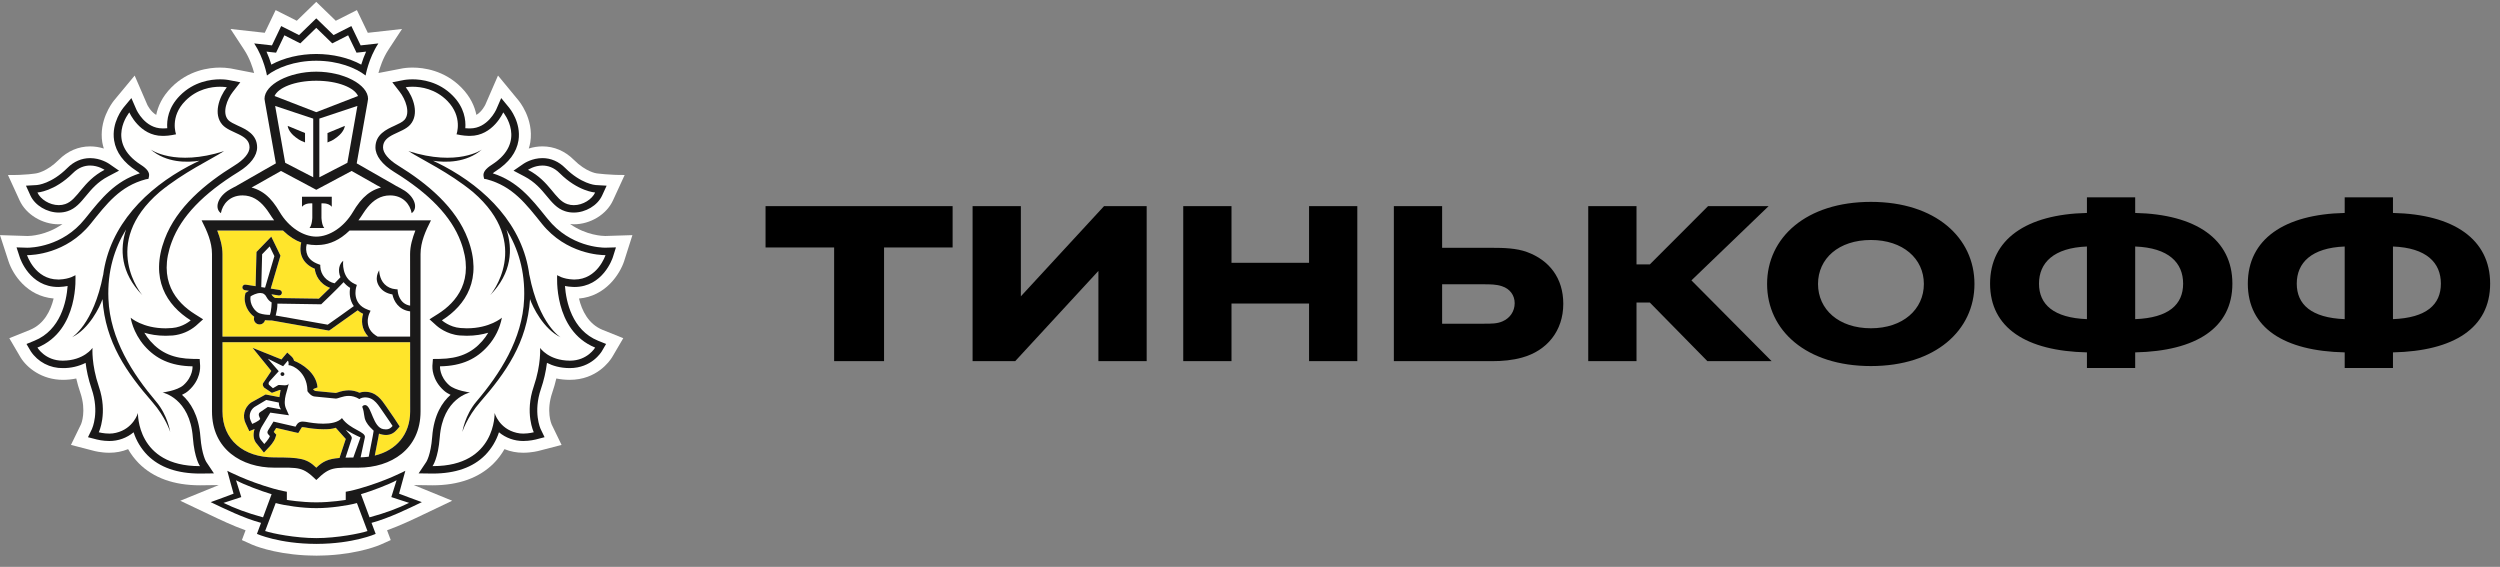 <svg width="172" height="39" viewBox="0 0 172 39" fill="none" xmlns="http://www.w3.org/2000/svg">
<rect x="0" y="0" width="172" height="39" fill="#808080" stroke="none"/>
<path fill-rule="evenodd" clip-rule="evenodd" d="M42.946 17.949L43.51 16.177L41.642 16.236C41.485 16.236 40.336 16.202 39.224 15.412C39.308 15.419 39.389 15.431 39.477 15.431C40.621 15.431 41.731 14.754 42.174 13.786L42.978 12.038C41.97 12.052 41.049 11.927 41.049 11.927C41.041 11.927 40.315 11.834 39.475 10.992C38.873 10.391 38.128 10.071 37.32 10.071C37.001 10.072 36.683 10.122 36.379 10.218C36.422 10.077 36.462 9.932 36.486 9.785C36.741 8.148 35.668 6.902 35.668 6.902L34.263 5.197L33.392 7.2C33.388 7.207 33.169 7.678 32.776 7.906C32.657 7.317 32.365 6.655 31.742 6.022C30.566 4.829 29.136 4.65 28.387 4.65C28.04 4.65 27.792 4.688 27.732 4.697L26.036 5.024C26.134 4.653 26.343 4.004 26.723 3.423L27.66 1.994L25.305 2.257L24.555 0.695L23.102 1.429L21.759 0.128L20.419 1.428L18.964 0.695L18.215 2.256L15.861 1.993L16.798 3.424C17.18 4.006 17.387 4.651 17.484 5.022L15.866 4.708L15.81 4.7C15.587 4.666 15.361 4.649 15.135 4.65C14.386 4.65 12.956 4.829 11.783 6.022C11.159 6.654 10.866 7.317 10.747 7.906C10.357 7.679 10.138 7.217 10.138 7.217L9.265 5.2L7.838 6.919C7.664 7.14 6.804 8.312 7.036 9.788C7.061 9.935 7.1 10.078 7.143 10.219C6.839 10.123 6.523 10.073 6.204 10.072C5.395 10.072 4.65 10.392 4.046 10.994C3.211 11.832 2.488 11.927 2.494 11.927C2.494 11.927 1.73 12.062 0.547 12.039L1.348 13.787C1.792 14.755 2.903 15.432 4.045 15.432C4.132 15.432 4.214 15.42 4.298 15.413C3.188 16.204 2.04 16.237 1.902 16.237L0 16.177L0.576 17.948C0.867 18.862 1.835 20.374 3.69 20.537C3.489 21.366 3.041 22.296 2.059 22.697L0.641 23.269L1.414 24.589C1.85 25.3 2.875 26.133 4.333 26.133C4.648 26.133 4.952 26.1 5.246 26.04C5.321 26.365 5.415 26.69 5.526 27.015C5.959 28.281 5.585 29.164 5.581 29.174L4.882 30.611L6.443 31.014C6.462 31.021 6.935 31.149 7.525 31.149C7.967 31.151 8.405 31.067 8.813 30.901C9.016 31.256 9.261 31.581 9.547 31.872C10.548 32.879 11.968 33.389 13.763 33.389H13.769L15.051 33.372L12.402 34.452L14.413 35.406C15.145 35.755 16.011 36.168 16.895 36.484L16.643 37.157L17.335 37.468C17.397 37.496 18.732 38.08 20.948 38.204C20.948 38.204 21.483 38.229 21.777 38.229C22.072 38.229 22.601 38.203 22.601 38.203C24.802 38.075 26.126 37.496 26.188 37.468L26.883 37.157L26.63 36.483C27.536 36.158 28.435 35.727 29.137 35.392L31.111 34.451L28.47 33.372L29.758 33.389C31.555 33.389 32.975 32.878 33.975 31.87C34.26 31.581 34.504 31.257 34.708 30.901C35.116 31.067 35.554 31.15 35.997 31.148C36.577 31.148 37.055 31.022 37.067 31.018L38.636 30.611L37.953 29.2C37.936 29.164 37.563 28.281 37.996 27.013C38.107 26.69 38.2 26.364 38.275 26.04C38.57 26.1 38.878 26.132 39.195 26.133C41.052 26.133 41.943 24.852 42.115 24.574L42.881 23.267L41.463 22.697C40.478 22.297 40.032 21.367 39.833 20.539C41.663 20.382 42.645 18.869 42.947 17.95L42.946 17.949Z" fill="#FFFFFE"/>
<path fill-rule="evenodd" clip-rule="evenodd" d="M21.758 5.556C20.258 5.557 19.132 6.039 18.887 6.607L21.758 7.716L24.63 6.607C24.387 6.039 23.261 5.557 21.758 5.556ZM21.789 34.959H21.732C20.822 34.965 19.569 34.782 18.966 34.608L18.24 36.535C18.719 36.702 20.34 37.022 21.761 37.022C23.18 37.022 24.803 36.702 25.28 36.535L24.555 34.609C23.95 34.782 22.698 34.965 21.789 34.959ZM27.282 33.043C26.741 33.343 25.535 33.794 24.833 34.002L25.422 35.593C26.36 35.35 27.272 35.017 28.144 34.598L26.921 34.2L27.282 33.043ZM16.238 33.043L16.6 34.2L15.376 34.598C16.114 34.962 17.014 35.302 18.096 35.592L18.686 34.001C17.985 33.792 16.777 33.343 16.238 33.043ZM21.758 3.715C22.89 3.715 23.999 3.98 24.853 4.445C24.931 4.19 25.04 3.878 25.187 3.552L24.864 3.59L24.526 3.624L24.384 3.322L23.951 2.429L23.165 2.83L22.858 2.983L22.613 2.747L21.758 1.918L20.905 2.747L20.661 2.983L20.355 2.83L19.565 2.429L19.138 3.322L18.993 3.625L18.654 3.59L18.333 3.552C18.463 3.843 18.575 4.141 18.668 4.445C19.524 3.98 20.632 3.715 21.759 3.715H21.758ZM39.03 14.043C39.178 14.092 39.327 14.115 39.475 14.115C40.116 14.115 40.734 13.708 40.946 13.244C40.946 13.244 39.772 13.175 38.511 11.918C38.11 11.513 37.684 11.391 37.32 11.391C36.753 11.391 36.327 11.683 36.327 11.683C37.852 12.479 38.163 13.756 39.03 14.043ZM4.045 14.114C4.194 14.114 4.342 14.092 4.485 14.042C5.356 13.755 5.669 12.479 7.191 11.684C7.191 11.684 6.765 11.391 6.202 11.391C5.835 11.391 5.411 11.512 5.008 11.919C3.747 13.175 2.574 13.245 2.574 13.245C2.785 13.708 3.405 14.115 4.045 14.115V14.114Z" fill="#FFFFFE"/>
<path fill-rule="evenodd" clip-rule="evenodd" d="M38.572 23.207C37.393 22.636 36.649 21.123 36.468 20.578C36.273 23.579 34.779 25.661 33.033 27.665C32.126 28.705 31.81 29.715 31.81 29.715C31.81 29.715 31.985 28.57 32.769 27.638C34.398 25.719 35.946 23.33 36.062 20.567C36.141 18.639 35.636 17.076 34.846 15.788C35.288 17.129 35.225 18.773 33.726 20.307C33.726 20.307 36.711 16.802 32.538 13.207C30.869 11.84 29.041 10.995 28.102 10.396C31.499 11.483 33.159 10.287 33.159 10.287C32.074 11.209 30.669 11.193 29.797 11.06C30.034 11.173 30.28 11.292 30.544 11.43C33.41 12.956 35.984 15.467 36.423 18.943V18.916C37.089 22.331 38.572 23.207 38.572 23.207ZM39.445 19.229C39.47 19.231 39.495 19.232 39.521 19.231C41.118 19.231 41.658 17.554 41.658 17.554H41.627C41.334 17.554 38.959 17.486 37.281 15.394C36.177 14.019 35.272 12.81 33.483 12.335L33.307 12.304L33.269 12.128C33.22 11.86 33.406 11.609 33.832 11.339C36.3 9.754 34.622 7.733 34.622 7.733C34.622 7.733 33.919 9.349 32.343 9.349L32.225 9.346C32.046 9.337 31.873 9.332 31.699 9.295L31.408 9.239C31.408 9.239 31.858 8.04 30.773 6.94C29.956 6.109 28.961 5.968 28.388 5.968C28.098 5.968 27.915 6.005 27.915 6.005C28.46 6.703 28.854 7.863 28.224 8.578C27.68 9.192 26.352 9.222 26.352 10.139C26.352 10.526 26.722 10.979 27.386 11.386C29.383 12.618 31.365 14.255 32.189 16.448C33.22 19.182 32.059 20.997 30.403 22.038C30.403 22.038 30.923 22.507 31.675 22.567C31.828 22.582 31.978 22.588 32.118 22.588C33.709 22.588 34.531 21.857 34.531 21.857C34.531 21.857 34.394 22.867 33.569 23.805C32.804 24.671 31.802 25.182 30.273 25.203C30.273 25.203 30.225 25.898 30.902 26.5C31.336 26.88 32.336 27.005 32.336 27.005C32.336 27.005 30.462 27.376 30.255 30.089C30.143 31.559 29.761 32.069 29.761 32.069H29.794C34.14 32.069 34.029 28.413 34.029 28.413C34.029 28.413 34.331 29.496 35.544 29.778C35.691 29.816 35.847 29.831 35.996 29.831C36.386 29.831 36.726 29.741 36.726 29.741C36.726 29.741 36.09 28.428 36.72 26.591C37.243 25.066 37.158 23.936 37.158 23.936C37.158 23.936 37.744 24.805 39.197 24.813H39.211C39.555 24.818 39.894 24.738 40.197 24.581C40.501 24.424 40.759 24.195 40.947 23.914C38.049 22.734 38.336 18.927 38.336 18.927C38.336 18.927 38.711 19.203 39.445 19.23V19.229ZM10.489 27.665C8.743 25.661 7.249 23.579 7.052 20.578C6.872 21.124 6.129 22.637 4.95 23.207C4.95 23.207 6.432 22.331 7.097 18.916V18.943C7.538 15.467 10.112 12.956 12.978 11.431C13.242 11.291 13.489 11.173 13.723 11.061C12.853 11.193 11.447 11.209 10.363 10.288C10.363 10.288 12.023 11.483 15.419 10.396C14.48 10.995 12.653 11.84 10.985 13.207C6.811 16.802 9.796 20.307 9.796 20.307C8.296 18.772 8.234 17.13 8.676 15.788C7.886 17.076 7.38 18.639 7.463 20.568C7.576 23.33 9.123 25.719 10.749 27.639C11.537 28.569 11.714 29.714 11.714 29.714C11.714 29.714 11.393 28.705 10.489 27.665ZM11.187 27.004C11.187 27.004 12.187 26.88 12.621 26.499C13.296 25.898 13.249 25.203 13.249 25.203C11.72 25.182 10.719 24.671 9.951 23.805C9.129 22.867 8.991 21.857 8.991 21.857C8.991 21.857 9.813 22.588 11.402 22.588C11.545 22.588 11.693 22.582 11.846 22.567C12.316 22.521 12.76 22.336 13.121 22.038C11.463 20.997 10.302 19.182 11.332 16.446C12.156 14.256 14.137 12.618 16.136 11.385C16.799 10.979 17.168 10.526 17.168 10.139C17.168 9.222 15.842 9.192 15.298 8.578C14.668 7.863 15.063 6.703 15.607 6.005C15.607 6.005 15.425 5.968 15.134 5.968C14.562 5.968 13.567 6.109 12.749 6.94C11.661 8.041 12.114 9.24 12.114 9.24L11.823 9.296C11.65 9.331 11.475 9.337 11.296 9.347L11.182 9.349C9.601 9.349 8.9 7.734 8.9 7.734C8.9 7.734 7.224 9.754 9.692 11.339C10.116 11.609 10.302 11.861 10.253 12.128L10.215 12.302L10.036 12.334C8.25 12.81 7.345 14.019 6.239 15.394C4.56 17.486 2.188 17.554 1.893 17.554H1.861C1.861 17.554 2.403 19.231 4.001 19.231C4.026 19.231 4.049 19.231 4.077 19.229C4.811 19.203 5.188 18.927 5.188 18.927C5.188 18.927 5.471 22.734 2.575 23.914C2.575 23.914 3.102 24.814 4.312 24.814H4.325C5.779 24.805 6.363 23.936 6.363 23.936C6.363 23.936 6.279 25.067 6.8 26.591C7.429 28.429 6.797 29.74 6.797 29.74C6.797 29.74 7.135 29.83 7.526 29.83C7.677 29.83 7.831 29.816 7.977 29.778C9.188 29.496 9.492 28.413 9.492 28.413C9.492 28.413 9.381 32.069 13.728 32.069H13.76C13.76 32.069 13.379 31.559 13.268 30.089C13.062 27.377 11.186 27.004 11.186 27.004H11.187ZM20.779 13.534H22.829V14.223C22.588 13.934 22.119 13.993 22.119 13.993V14.987C22.119 14.987 22.135 15.476 22.311 15.688H21.297C21.474 15.476 21.489 14.987 21.489 14.987V13.993C21.489 13.993 21.022 13.934 20.779 14.223V13.534ZM18.546 13.637C18.617 13.712 18.687 13.794 18.755 13.876C18.771 13.895 18.786 13.912 18.802 13.934C18.865 14.015 18.928 14.102 18.988 14.19L19.03 14.249C19.102 14.357 19.17 14.467 19.239 14.583C19.867 15.644 20.87 16.278 21.759 16.279C22.651 16.278 23.653 15.644 24.282 14.583C24.349 14.468 24.42 14.354 24.495 14.243C24.578 14.118 24.668 13.996 24.763 13.879C24.832 13.794 24.905 13.711 24.978 13.635C24.99 13.624 25.001 13.611 25.013 13.601C25.334 13.281 25.713 13.037 26.212 12.901L25.99 12.774H25.979L25.095 12.272L24.189 11.762L21.766 13.056L21.759 13.05L21.756 13.056L19.333 11.762L18.426 12.272L17.542 12.774H17.532L17.308 12.901C17.807 13.035 18.187 13.277 18.507 13.599C18.521 13.61 18.53 13.626 18.546 13.637Z" fill="#FFFFFE"/>
<path fill-rule="evenodd" clip-rule="evenodd" d="M20.989 9.152V9.802L20.862 9.744C20.856 9.74 20.669 9.699 20.344 9.446C19.807 9.038 19.797 8.662 19.797 8.662L20.988 9.152H20.989ZM21.55 12.197V8.161L18.93 7.289L19.622 11.2L21.551 12.197H21.55ZM22.535 9.152L23.726 8.662C23.726 8.662 23.716 9.038 23.177 9.446C22.853 9.698 22.666 9.74 22.661 9.744L22.535 9.801V9.152ZM23.901 11.201L24.589 7.29L21.97 8.161V12.197L23.901 11.2V11.201ZM17.845 21.554C18.1 21.644 18.409 21.663 18.569 21.663C18.574 21.644 18.583 21.62 18.591 21.591C18.604 21.546 18.618 21.499 18.628 21.45C18.673 21.226 18.688 20.974 18.692 20.81C18.546 20.725 18.427 20.602 18.348 20.454C18.25 20.253 18.112 20.159 17.909 20.159C17.646 20.159 17.363 20.316 17.24 20.388C17.144 20.946 17.564 21.452 17.845 21.553V21.554ZM23.641 19.413C23.155 19.931 22.202 20.836 22.156 20.881L22.099 20.937L19.087 20.891C19.085 21.135 19.052 21.377 18.991 21.614L18.967 21.706L22.547 22.338C22.92 22.083 23.944 21.349 24.343 21.061C24.053 20.646 24.026 20.154 24.091 19.809C23.919 19.703 23.767 19.569 23.641 19.413Z" fill="#FFFFFE"/>
<path fill-rule="evenodd" clip-rule="evenodd" d="M24.049 15.863C23.355 16.537 22.69 16.787 22.096 16.846C21.987 16.857 21.878 16.863 21.768 16.863H21.753C21.535 16.863 21.317 16.841 21.103 16.796C21.064 16.948 21.015 17.265 21.155 17.565C21.282 17.837 21.537 18.04 21.91 18.176L22.036 18.224L22.037 18.356C22.037 18.395 22.067 19.254 23.022 19.492C23.178 19.335 23.32 19.193 23.423 19.073C23.228 18.624 23.331 18.165 23.614 17.939C23.602 17.988 23.476 19.114 24.398 19.533L24.55 19.603L24.505 19.761C24.49 19.81 24.183 20.9 25.299 21.306L25.496 21.38L25.408 21.567C25.389 21.608 24.951 22.598 25.982 23.16H28.216V21.42C27.421 21.325 27.085 20.698 26.998 20.255C26.629 20.193 26.344 20.037 26.148 19.783C25.678 19.178 26.081 18.623 26.087 18.593C26.086 18.597 26.087 19.186 26.458 19.552C26.642 19.727 26.86 19.863 27.191 19.894L27.352 19.908L27.366 20.071C27.369 20.105 27.458 20.904 28.216 21.03L28.215 17.478C28.215 16.926 28.378 16.373 28.575 15.862H24.049V15.863ZM18.034 17.491L17.975 19.752L18.238 19.793L18.879 17.622L18.553 16.954L18.035 17.491H18.034ZM19.424 25.866C19.407 25.866 19.389 25.862 19.373 25.855C19.357 25.847 19.343 25.837 19.331 25.824C19.32 25.811 19.311 25.796 19.305 25.779C19.3 25.763 19.298 25.746 19.299 25.729C19.3 25.712 19.305 25.695 19.313 25.68C19.32 25.664 19.331 25.651 19.344 25.64C19.357 25.628 19.372 25.62 19.389 25.615C19.405 25.609 19.423 25.607 19.44 25.609C19.516 25.612 19.569 25.676 19.566 25.745C19.564 25.78 19.547 25.812 19.521 25.834C19.494 25.857 19.459 25.869 19.424 25.866ZM25.106 27.869C25.125 27.869 25.148 27.871 25.169 27.877C25.57 27.989 25.669 29.398 26.369 29.524C26.437 29.539 26.502 29.542 26.556 29.542C26.759 29.542 26.879 29.458 27.01 29.307C27.01 29.307 26.657 28.765 26.394 28.399C26.045 27.919 25.773 27.34 25.122 27.34C25.106 27.34 25.087 27.34 25.07 27.342C24.946 27.347 24.826 27.387 24.724 27.456C24.507 27.316 24.252 27.24 23.992 27.238C23.585 27.238 23.267 27.422 23.108 27.422H23.102L21.648 27.281C21.42 27.258 21.24 27.034 21.175 26.947L21.15 26.909C21.15 26.869 21.15 26.83 21.148 26.795C21.098 25.629 20.178 25.13 19.849 25.121C19.849 25.121 19.888 24.899 19.8 24.815L19.479 25.196L18.426 24.678L19.177 25.539L18.541 26.239C18.461 26.319 18.472 26.427 18.505 26.473L18.78 26.71L19.128 26.503C19.145 26.491 19.177 26.486 19.216 26.486C19.312 26.486 19.456 26.511 19.586 26.511C19.729 26.511 19.851 26.482 19.866 26.351C19.823 26.783 19.413 27.535 19.682 28.126L19.881 28.572L18.595 28.39L17.993 29.386C17.808 29.718 17.778 30.076 17.956 30.271L18.182 30.548C18.182 30.548 18.498 30.22 18.568 30.004L18.466 29.894C18.38 29.801 18.385 29.718 18.437 29.618L18.815 29.004L20.332 29.355L20.412 29.22C20.515 29.052 20.664 29.003 20.827 29.003C20.895 29.003 20.963 29.011 21.034 29.022C21.316 29.077 21.78 29.15 22.243 29.15C22.753 29.15 23.258 29.06 23.527 28.765C24.076 29.564 25.192 29.691 25.104 30.098L24.81 31.467C25.005 31.458 25.192 31.446 25.369 31.422L25.648 29.998C25.671 29.877 25.691 29.756 25.708 29.634C25.6 29.526 25.34 29.301 25.193 29.026C24.997 28.656 25.104 28.462 24.92 27.98C24.92 27.98 24.978 27.868 25.106 27.868V27.869Z" fill="#FFFFFE"/>
<path fill-rule="evenodd" clip-rule="evenodd" d="M17.351 29.163C17.351 29.163 17.854 28.961 17.9 28.816L17.831 28.652C17.785 28.544 17.79 28.428 17.883 28.365L18.426 27.997L19.334 28.168C19.334 28.168 19.169 27.966 19.185 27.697L18.319 27.518L17.502 28.005C17.359 28.109 17.256 28.256 17.209 28.424C17.162 28.591 17.173 28.77 17.242 28.93L17.351 29.164V29.163ZM23.771 31.485C23.932 31.478 24.113 31.476 24.309 31.476C24.309 31.476 24.776 30.137 24.802 30.094C24.455 29.936 24.117 29.76 23.788 29.569C23.926 29.773 24.263 30.005 24.197 30.184L23.771 31.485Z" fill="#FFFFFE"/>
<path fill-rule="evenodd" clip-rule="evenodd" d="M28.215 23.543H15.305V28.305C15.305 30.252 16.742 31.47 18.864 31.47C20.635 31.47 21.102 31.538 21.761 32.18C22.215 31.735 22.591 31.57 23.364 31.507L23.381 31.435L23.787 30.201C23.765 30.173 23.1 29.432 23.1 29.432C22.837 29.518 22.615 29.533 22.242 29.533C21.86 29.533 21.429 29.488 20.96 29.403C20.916 29.393 20.872 29.387 20.826 29.387C20.769 29.387 20.766 29.392 20.75 29.42L20.669 29.551L20.521 29.791L20.242 29.727L19.004 29.441L18.833 29.716L18.859 29.746L19.009 29.908L18.943 30.121C18.851 30.398 18.556 30.722 18.465 30.811L18.156 31.137L17.873 30.788L17.662 30.527C17.438 30.283 17.387 29.908 17.513 29.516C17.509 29.519 17.505 29.52 17.5 29.52L17.151 29.663L16.994 29.327L16.883 29.09C16.776 28.848 16.757 28.578 16.829 28.324C16.9 28.07 17.058 27.847 17.276 27.693L18.272 27.14L19.222 27.323C19.245 27.233 19.279 26.915 19.306 26.833C19.288 26.831 19.27 26.828 19.252 26.828L18.705 27.027L18.178 26.671C18.178 26.671 17.972 26.476 18.159 26.281L18.668 25.522L17.374 23.931L19.363 24.731L19.496 24.571L19.764 24.255L20.069 24.54C20.148 24.616 20.204 24.714 20.229 24.821C20.776 25.03 21.759 25.648 21.846 26.652L21.539 26.772V26.78C21.608 26.861 21.667 26.895 21.685 26.898L23.105 27.035C23.142 27.028 23.185 27.013 23.235 26.999C23.413 26.94 23.677 26.854 23.991 26.854C24.248 26.854 24.495 26.912 24.732 27.022C24.835 26.984 24.943 26.962 25.053 26.957L25.121 26.954C25.881 26.954 26.258 27.511 26.562 27.956C26.612 28.034 26.663 28.105 26.715 28.177C26.981 28.544 27.328 29.081 27.341 29.105L27.498 29.343L27.306 29.563C27.16 29.731 26.936 29.927 26.556 29.927C26.47 29.927 26.384 29.918 26.3 29.901C26.222 29.887 26.146 29.864 26.073 29.833C26.061 29.912 26.048 29.991 26.033 30.07L25.784 31.344C27.273 30.985 28.219 29.883 28.219 28.305L28.215 23.543ZM15.305 23.16H25.347C24.845 22.651 24.853 22.009 24.98 21.591C24.845 21.527 24.719 21.446 24.606 21.349C24.213 21.633 23.016 22.488 22.703 22.703L22.636 22.748L18.694 22.048H18.614C18.52 22.048 18.382 22.045 18.231 22.026C18.215 22.097 18.178 22.162 18.125 22.212C18.072 22.263 18.005 22.298 17.932 22.312C17.859 22.326 17.784 22.32 17.715 22.293C17.646 22.267 17.587 22.221 17.544 22.162C17.514 22.121 17.492 22.075 17.48 22.027C17.468 21.978 17.466 21.927 17.475 21.878L17.49 21.794C17.084 21.514 16.708 20.886 16.875 20.225L16.891 20.156L16.948 20.115C17.006 20.077 17.066 20.041 17.127 20.008L16.841 19.963C16.79 19.954 16.744 19.927 16.714 19.886C16.684 19.845 16.671 19.794 16.678 19.744C16.682 19.719 16.691 19.695 16.704 19.674C16.717 19.652 16.735 19.633 16.756 19.618C16.777 19.603 16.8 19.593 16.826 19.587C16.851 19.581 16.877 19.58 16.902 19.584L17.584 19.69L17.647 17.335L18.661 16.282L19.296 17.59L18.627 19.855L19.229 19.948C19.281 19.957 19.326 19.985 19.357 20.026C19.387 20.067 19.4 20.119 19.392 20.169C19.384 20.214 19.361 20.254 19.326 20.284C19.29 20.313 19.245 20.329 19.199 20.328L19.168 20.327L18.677 20.249C18.684 20.264 18.693 20.272 18.7 20.288C18.755 20.381 18.837 20.455 18.936 20.501L21.939 20.549C22.067 20.427 22.381 20.124 22.706 19.804C22.424 19.702 22.175 19.525 21.989 19.293C21.803 19.061 21.687 18.783 21.653 18.489C21.241 18.317 20.955 18.059 20.797 17.723C20.604 17.306 20.673 16.889 20.724 16.686C20.324 16.544 19.902 16.282 19.472 15.863H14.947C15.141 16.374 15.305 16.927 15.305 17.477V23.159V23.16Z" fill="#FFE52B"/>
<path fill-rule="evenodd" clip-rule="evenodd" d="M19.44 25.608C19.423 25.607 19.405 25.609 19.389 25.614C19.372 25.62 19.357 25.628 19.344 25.64C19.331 25.651 19.32 25.665 19.312 25.68C19.305 25.695 19.3 25.712 19.299 25.729C19.298 25.746 19.3 25.763 19.306 25.78C19.311 25.796 19.32 25.811 19.332 25.824C19.344 25.837 19.358 25.847 19.374 25.854C19.39 25.861 19.407 25.865 19.424 25.866C19.459 25.868 19.494 25.857 19.52 25.834C19.547 25.812 19.563 25.78 19.566 25.746C19.568 25.712 19.556 25.677 19.532 25.652C19.509 25.626 19.476 25.61 19.44 25.608ZM25.424 35.593L24.834 34.001C25.536 33.792 26.742 33.342 27.284 33.042L26.923 34.2L28.145 34.598C27.405 34.961 26.51 35.3 25.424 35.592V35.593ZM21.762 37.022C20.341 37.022 18.72 36.701 18.242 36.534L18.968 34.609C19.57 34.781 20.822 34.964 21.733 34.959H21.79C22.699 34.964 23.951 34.78 24.556 34.609L25.281 36.534C24.802 36.702 23.181 37.022 21.762 37.022ZM15.378 34.598L16.601 34.2L16.239 33.042C16.778 33.342 17.987 33.793 18.687 34.001L18.097 35.593C17.015 35.301 16.116 34.961 15.378 34.598ZM28.2 34.245L27.455 33.965L27.662 33.211L27.887 32.39C27.887 32.39 26.57 33.092 24.712 33.617C24.185 33.765 23.787 33.833 23.787 33.833V34.393C23.787 34.393 22.793 34.561 21.79 34.561H21.733C20.727 34.561 19.736 34.393 19.736 34.393V33.832C19.736 33.832 19.336 33.765 18.809 33.617C16.953 33.09 15.637 32.39 15.637 32.39L15.859 33.211L16.07 33.965L15.323 34.245L14.495 34.547C15.443 34.997 16.758 35.65 17.96 35.973L17.677 36.732C17.677 36.732 19.202 37.414 21.743 37.42V37.422H21.777V37.42C24.322 37.414 25.847 36.732 25.847 36.732L25.561 35.973C26.764 35.65 28.081 34.998 29.024 34.547L28.2 34.245ZM18.656 3.588L18.994 3.624L19.139 3.322L19.565 2.429L20.355 2.83L20.662 2.983L21.759 1.916L22.614 2.746L22.859 2.983L23.166 2.83L23.952 2.429L24.384 3.322L24.528 3.624L24.865 3.588L25.188 3.551C25.058 3.842 24.945 4.141 24.853 4.446C24 3.978 22.892 3.714 21.76 3.714C20.633 3.714 19.525 3.978 18.669 4.446C18.576 4.141 18.465 3.842 18.334 3.551L18.655 3.588H18.656ZM21.759 4.179C23.274 4.179 24.484 4.672 25.154 5.195C25.154 5.195 25.353 4.022 26.031 2.988L24.812 3.122L24.174 1.794L22.949 2.414L21.759 1.262L20.574 2.414L19.346 1.794L18.71 3.123L17.49 2.987C18.169 4.022 18.367 5.194 18.367 5.194C19.041 4.671 20.248 4.179 21.759 4.179ZM40.947 23.914C40.947 23.914 40.42 24.814 39.211 24.814H39.196C37.745 24.805 37.158 23.936 37.158 23.936C37.158 23.936 37.243 25.066 36.721 26.591C36.091 28.429 36.725 29.74 36.725 29.74C36.725 29.74 36.386 29.831 35.996 29.831C35.847 29.831 35.691 29.816 35.544 29.778C34.331 29.497 34.029 28.414 34.029 28.414C34.029 28.414 34.141 32.068 29.794 32.068H29.759C29.759 32.068 30.143 31.559 30.256 30.088C30.462 27.377 32.335 27.003 32.335 27.003C32.335 27.003 31.336 26.88 30.902 26.5C30.225 25.898 30.272 25.203 30.272 25.203C31.802 25.181 32.805 24.671 33.569 23.805C34.061 23.251 34.393 22.578 34.531 21.856C34.531 21.856 33.708 22.588 32.118 22.588C31.978 22.588 31.829 22.581 31.676 22.567C30.922 22.508 30.403 22.038 30.403 22.038C32.058 20.997 33.219 19.18 32.19 16.446C31.366 14.255 29.383 12.618 27.387 11.386C26.723 10.979 26.352 10.526 26.352 10.137C26.352 9.222 27.68 9.193 28.225 8.577C28.855 7.862 28.46 6.703 27.915 6.004C27.915 6.004 28.098 5.967 28.387 5.967C28.962 5.967 29.956 6.109 30.774 6.94C31.858 8.041 31.408 9.24 31.408 9.24L31.699 9.296C31.873 9.33 32.046 9.338 32.225 9.347L32.342 9.348C33.919 9.348 34.623 7.732 34.623 7.732C34.623 7.732 36.299 9.754 33.832 11.338C33.407 11.608 33.219 11.861 33.269 12.127L33.308 12.303L33.483 12.334C35.271 12.81 36.177 14.02 37.282 15.394C38.961 17.486 41.335 17.553 41.627 17.553H41.659C41.659 17.553 41.118 19.231 39.52 19.231C39.494 19.231 39.471 19.231 39.445 19.229C38.712 19.203 38.334 18.927 38.334 18.927C38.334 18.927 38.049 22.734 40.947 23.914ZM39.52 19.744C41.478 19.744 42.133 17.791 42.161 17.708L42.378 17.019L41.646 17.041H41.643C41.383 17.041 39.224 16.985 37.693 15.077L37.547 14.9C36.547 13.652 35.598 12.466 33.901 11.925C33.968 11.867 34.041 11.814 34.117 11.767C35.017 11.186 35.541 10.481 35.672 9.662C35.865 8.431 35.063 7.449 35.029 7.409L34.483 6.747L34.142 7.532C34.119 7.58 33.547 8.835 32.342 8.835H32.253C32.173 8.832 32.093 8.828 32.014 8.822C32.056 8.261 31.952 7.396 31.15 6.583C30.187 5.604 29.006 5.458 28.387 5.458C28.058 5.458 27.838 5.498 27.814 5.5L26.991 5.66L27.498 6.316C27.896 6.822 28.258 7.756 27.83 8.243C27.692 8.4 27.411 8.525 27.142 8.651C26.588 8.901 25.83 9.251 25.83 10.137C25.83 10.711 26.284 11.313 27.108 11.823C29.545 13.325 31.05 14.894 31.699 16.625C32.704 19.288 31.393 20.808 30.119 21.608L29.549 21.967L30.049 22.418C30.116 22.476 30.727 23.004 31.63 23.08C31.802 23.091 31.966 23.1 32.119 23.1C32.697 23.1 33.191 23.011 33.592 22.892C33.472 23.096 33.332 23.289 33.175 23.468C32.448 24.295 31.552 24.671 30.264 24.692L29.785 24.698L29.749 25.169C29.744 25.264 29.709 26.137 30.55 26.879C30.68 26.993 30.835 27.088 30.999 27.165C30.427 27.669 29.847 28.547 29.735 30.051C29.64 31.306 29.334 31.771 29.331 31.777L28.802 32.568L29.758 32.581C31.337 32.581 32.546 32.155 33.383 31.308C33.817 30.863 34.14 30.326 34.329 29.74C34.794 30.128 35.385 30.341 35.996 30.34C36.443 30.34 36.816 30.247 36.857 30.238L37.467 30.079L37.198 29.521C37.178 29.477 36.669 28.356 37.217 26.757C37.417 26.174 37.555 25.574 37.631 24.964C38.016 25.161 38.53 25.323 39.195 25.325C40.707 25.325 41.372 24.219 41.402 24.173L41.699 23.664L41.147 23.442C39.347 22.709 38.949 20.741 38.869 19.677C39.033 19.707 39.218 19.735 39.428 19.741L39.52 19.744Z" fill="#1A1919"/>
<path fill-rule="evenodd" clip-rule="evenodd" d="M37.32 11.39C37.684 11.39 38.11 11.513 38.511 11.919C39.773 13.175 40.946 13.245 40.946 13.245C40.733 13.708 40.115 14.115 39.475 14.115C39.327 14.115 39.177 14.092 39.032 14.042C38.163 13.755 37.852 12.479 36.328 11.684C36.328 11.684 36.752 11.39 37.32 11.39ZM36.08 12.137C36.809 12.518 37.235 13.03 37.609 13.483C37.975 13.925 38.322 14.351 38.868 14.528C39.06 14.593 39.265 14.624 39.475 14.624C40.291 14.624 41.112 14.134 41.424 13.455L41.736 12.775L40.979 12.731C40.944 12.731 39.97 12.642 38.886 11.557C38.44 11.111 37.901 10.878 37.32 10.878C36.61 10.878 36.083 11.226 36.026 11.262L35.33 11.742L36.08 12.137ZM36.422 18.918V18.943C35.983 15.467 33.409 12.957 30.543 11.431C30.279 11.292 30.033 11.173 29.796 11.061C30.668 11.193 32.072 11.209 33.158 10.288C33.158 10.288 31.498 11.483 28.1 10.396C29.039 10.995 30.868 11.84 32.537 13.207C36.709 16.802 33.725 20.307 33.725 20.307C35.225 18.773 35.286 17.13 34.844 15.788C35.635 17.076 36.138 18.64 36.06 20.568C35.946 23.33 34.397 25.72 32.767 27.639C31.984 28.569 31.81 29.715 31.81 29.715C31.81 29.715 32.126 28.705 33.032 27.666C34.778 25.66 36.272 23.579 36.467 20.578C36.648 21.124 37.392 22.637 38.572 23.207C38.572 23.207 37.089 22.331 36.422 18.918ZM13.728 32.069C9.381 32.069 9.492 28.415 9.492 28.415C9.492 28.415 9.187 29.497 7.977 29.778C7.829 29.815 7.677 29.832 7.525 29.831C7.135 29.831 6.796 29.741 6.796 29.741C6.796 29.741 7.43 28.428 6.799 26.591C6.279 25.067 6.364 23.937 6.364 23.937C6.364 23.937 5.778 24.805 4.325 24.814H4.311C3.103 24.814 2.575 23.914 2.575 23.914C5.472 22.734 5.188 18.928 5.188 18.928C5.188 18.928 4.81 19.203 4.077 19.23H4C2.402 19.23 1.86 17.554 1.86 17.554H1.893C2.189 17.554 4.56 17.486 6.238 15.394C7.343 14.019 8.249 12.81 10.034 12.335L10.214 12.304L10.252 12.128C10.302 11.861 10.115 11.609 9.691 11.339C7.223 9.754 8.899 7.734 8.899 7.734C8.899 7.734 9.599 9.349 11.181 9.349L11.295 9.348C11.474 9.339 11.649 9.331 11.822 9.295L12.113 9.24C12.113 9.24 11.662 8.041 12.749 6.941C13.567 6.109 14.559 5.968 15.133 5.968C15.425 5.968 15.605 6.005 15.605 6.005C15.062 6.703 14.668 7.863 15.296 8.578C15.841 9.193 17.168 9.222 17.168 10.138C17.168 10.527 16.798 10.979 16.135 11.386C14.137 12.619 12.155 14.255 11.331 16.448C10.302 19.182 11.463 20.997 13.12 22.04C13.12 22.04 12.599 22.508 11.846 22.567C11.698 22.581 11.55 22.588 11.402 22.589C9.812 22.589 8.99 21.858 8.99 21.858C8.99 21.858 9.128 22.868 9.95 23.807C10.717 24.672 11.719 25.182 13.247 25.203C13.247 25.203 13.297 25.898 12.62 26.501C12.186 26.882 11.186 27.005 11.186 27.005C11.186 27.005 13.061 27.377 13.267 30.089C13.379 31.559 13.759 32.069 13.759 32.069H13.728ZM14.19 31.777C14.188 31.772 13.885 31.307 13.788 30.052C13.673 28.548 13.094 27.669 12.52 27.165C12.686 27.089 12.841 26.994 12.969 26.879C13.811 26.137 13.775 25.266 13.769 25.169L13.738 24.699L13.255 24.692C11.971 24.672 11.074 24.295 10.347 23.468C10.19 23.289 10.051 23.096 9.93 22.892C10.331 23.012 10.821 23.101 11.402 23.101C11.556 23.101 11.719 23.092 11.889 23.081C12.474 23.023 13.026 22.793 13.473 22.419L13.973 21.968L13.403 21.609C12.125 20.808 10.819 19.29 11.823 16.626C12.472 14.895 13.973 13.327 16.415 11.823C17.239 11.313 17.69 10.711 17.69 10.138C17.69 9.251 16.934 8.902 16.38 8.652C16.11 8.525 15.828 8.4 15.692 8.244C15.263 7.756 15.623 6.823 16.023 6.316L16.534 5.661L15.706 5.501C15.683 5.497 15.465 5.458 15.133 5.458C14.516 5.458 13.335 5.605 12.374 6.583C11.571 7.397 11.466 8.263 11.507 8.822C11.428 8.828 11.348 8.833 11.269 8.835H11.181C9.972 8.835 9.401 7.58 9.38 7.532L9.039 6.748L8.49 7.409C8.459 7.449 7.654 8.431 7.851 9.663C7.98 10.481 8.505 11.187 9.405 11.767C9.503 11.829 9.571 11.881 9.62 11.925C7.921 12.466 6.974 13.653 5.973 14.9L5.829 15.077C4.299 16.986 2.134 17.043 1.875 17.043L1.138 17.02L1.362 17.708C1.389 17.791 2.041 19.744 4 19.744L4.094 19.741C4.301 19.736 4.488 19.707 4.653 19.676C4.573 20.741 4.172 22.71 2.372 23.441L1.822 23.666L2.12 24.173C2.359 24.532 2.687 24.827 3.073 25.028C3.46 25.23 3.892 25.332 4.33 25.325C4.872 25.33 5.407 25.207 5.89 24.966C5.948 25.448 6.069 26.066 6.305 26.757C6.852 28.355 6.343 29.477 6.324 29.522L6.053 30.08L6.664 30.238C6.705 30.249 7.08 30.341 7.525 30.341C8.136 30.342 8.727 30.129 9.192 29.74C9.38 30.326 9.704 30.863 10.136 31.308C10.977 32.154 12.185 32.581 13.763 32.581L14.719 32.569L14.19 31.777Z" fill="#1A1919"/>
<path fill-rule="evenodd" clip-rule="evenodd" d="M5.007 11.919C5.41 11.512 5.835 11.389 6.201 11.389C6.765 11.389 7.192 11.684 7.192 11.684C5.669 12.479 5.355 13.754 4.485 14.042C4.343 14.09 4.194 14.114 4.044 14.113C3.404 14.113 2.785 13.707 2.574 13.245C2.574 13.245 3.746 13.174 5.007 11.919ZM4.044 14.624C4.254 14.624 4.459 14.593 4.653 14.528C5.198 14.351 5.546 13.926 5.913 13.482C6.287 13.03 6.708 12.518 7.439 12.137L8.19 11.742L7.492 11.26C7.434 11.225 6.911 10.879 6.201 10.879C5.62 10.879 5.079 11.111 4.634 11.557C3.549 12.643 2.577 12.73 2.542 12.731L1.786 12.775L2.095 13.455C2.409 14.133 3.229 14.624 4.044 14.624ZM7.46 20.568C7.379 18.639 7.883 17.076 8.673 15.787C8.234 17.13 8.293 18.772 9.795 20.308C9.795 20.308 6.809 16.8 10.983 13.207C12.652 11.839 14.479 10.994 15.417 10.396C12.021 11.483 10.362 10.286 10.362 10.286C11.447 11.208 12.851 11.194 13.723 11.059C13.487 11.172 13.24 11.29 12.976 11.43C10.11 12.955 7.537 15.467 7.095 18.943V18.917C6.43 22.33 4.949 23.207 4.949 23.207C6.128 22.635 6.87 21.122 7.051 20.578C7.248 23.579 8.741 25.661 10.486 27.665C11.393 28.704 11.711 29.714 11.711 29.714C11.711 29.714 11.535 28.57 10.748 27.639C9.122 25.719 7.574 23.33 7.46 20.568ZM20.777 13.534V14.224C21.02 13.934 21.487 13.993 21.487 13.993V14.987C21.487 14.987 21.472 15.476 21.295 15.687H22.309C22.133 15.476 22.116 14.987 22.116 14.987V13.993C22.116 13.993 22.585 13.934 22.826 14.224V13.534H20.776H20.777ZM20.342 9.446C20.666 9.698 20.854 9.74 20.86 9.744L20.986 9.801V9.152L19.795 8.661C19.795 8.661 19.805 9.038 20.342 9.446ZM23.175 9.446C23.713 9.038 23.724 8.661 23.724 8.661L22.532 9.152V9.802L22.659 9.744C22.664 9.74 22.851 9.698 23.175 9.446Z" fill="#1A1919"/>
<path fill-rule="evenodd" clip-rule="evenodd" d="M21.76 7.717L18.889 6.605C19.133 6.038 20.259 5.556 21.76 5.555C23.262 5.556 24.388 6.038 24.632 6.605L21.76 7.717ZM23.9 11.201L21.971 12.198V8.159L24.589 7.288L23.9 11.198V11.201ZM25.095 12.272L25.977 12.774H25.99L26.212 12.901C25.714 13.035 25.332 13.28 25.013 13.601L24.979 13.635C24.903 13.713 24.831 13.795 24.762 13.879L24.722 13.931C24.653 14.017 24.588 14.105 24.527 14.197L24.494 14.243C24.42 14.354 24.349 14.467 24.282 14.583C23.653 15.644 22.651 16.278 21.76 16.28C20.869 16.278 19.866 15.644 19.239 14.583C19.172 14.47 19.102 14.358 19.029 14.249L18.988 14.189C18.928 14.103 18.866 14.018 18.802 13.934C18.786 13.911 18.771 13.895 18.755 13.876C18.688 13.794 18.618 13.714 18.546 13.637C18.531 13.626 18.521 13.611 18.507 13.599C18.18 13.264 17.765 13.022 17.308 12.901L17.533 12.774H17.542L18.427 12.272L19.332 11.762L21.755 13.055L21.76 13.051L21.767 13.055L24.189 11.762L25.095 12.272ZM28.576 15.863C28.378 16.373 28.214 16.927 28.214 17.477L28.217 21.029C27.46 20.906 27.369 20.106 27.367 20.072L27.353 19.909L27.19 19.894C26.912 19.87 26.652 19.749 26.459 19.553C26.087 19.188 26.087 18.599 26.087 18.593C26.082 18.624 25.679 19.176 26.146 19.781C26.343 20.037 26.63 20.195 26.998 20.256C27.085 20.699 27.422 21.325 28.217 21.422V23.159H25.983C24.952 22.597 25.389 21.609 25.409 21.566L25.496 21.378L25.299 21.305C24.183 20.9 24.491 19.808 24.506 19.761L24.551 19.602L24.398 19.532C23.477 19.113 23.602 17.986 23.615 17.939C23.331 18.164 23.229 18.622 23.424 19.074C23.318 19.193 23.176 19.335 23.022 19.492C22.753 19.435 22.511 19.292 22.333 19.087C22.155 18.881 22.051 18.624 22.037 18.355L22.036 18.222L21.91 18.175C21.538 18.041 21.282 17.837 21.155 17.565C21.052 17.321 21.033 17.05 21.103 16.795C21.317 16.838 21.535 16.861 21.753 16.862H21.768C21.879 16.862 21.988 16.855 22.095 16.845C22.691 16.787 23.355 16.537 24.049 15.863H28.576ZM25.785 31.343L26.034 30.069L26.074 29.834C26.228 29.893 26.392 29.925 26.558 29.927C26.938 29.927 27.16 29.73 27.308 29.563L27.498 29.344L27.342 29.105C27.328 29.081 26.981 28.544 26.715 28.177C26.663 28.104 26.612 28.03 26.563 27.955C26.26 27.511 25.881 26.954 25.12 26.954L25.053 26.956C24.944 26.962 24.835 26.984 24.732 27.02C24.501 26.912 24.248 26.855 23.992 26.854C23.734 26.86 23.479 26.909 23.237 26.998C23.187 27.012 23.141 27.028 23.105 27.035L21.686 26.898C21.628 26.87 21.578 26.83 21.539 26.779V26.771L21.846 26.652C21.76 25.648 20.776 25.03 20.229 24.82C20.205 24.713 20.149 24.615 20.069 24.538L19.764 24.255L19.496 24.57L19.365 24.731L17.375 23.93L18.668 25.522L18.159 26.281C17.971 26.474 18.178 26.671 18.178 26.671L18.705 27.027L19.252 26.826C19.271 26.826 19.287 26.831 19.306 26.833C19.28 26.915 19.245 27.234 19.223 27.323L18.273 27.14L17.277 27.693C16.763 28.062 16.693 28.672 16.884 29.09L16.994 29.328L17.151 29.663L17.5 29.521C17.506 29.519 17.511 29.518 17.514 29.515C17.388 29.908 17.44 30.281 17.663 30.527L17.875 30.788L18.157 31.137L18.466 30.811C18.557 30.722 18.853 30.398 18.943 30.12L19.01 29.908L18.86 29.746L18.834 29.715L19.004 29.441L20.243 29.728L20.522 29.79L20.671 29.549L20.751 29.419C20.766 29.391 20.77 29.387 20.827 29.387C20.871 29.387 20.915 29.391 20.962 29.403C21.384 29.484 21.814 29.527 22.244 29.532C22.614 29.532 22.837 29.518 23.101 29.432C23.101 29.432 23.766 30.171 23.789 30.201L23.381 31.433L23.363 31.507C22.592 31.569 22.217 31.735 21.762 32.179C21.103 31.538 20.637 31.47 18.865 31.47C16.744 31.47 15.306 30.252 15.306 28.303V23.543H28.217L28.219 28.303C28.219 29.882 27.273 30.984 25.785 31.343ZM17.833 28.652L17.9 28.817C17.854 28.96 17.351 29.164 17.351 29.164L17.243 28.93C17.174 28.769 17.162 28.591 17.209 28.423C17.257 28.255 17.36 28.108 17.503 28.004L18.319 27.517L19.186 27.696C19.18 27.865 19.232 28.031 19.334 28.168L18.427 27.997L17.883 28.365C17.791 28.428 17.785 28.544 17.833 28.652ZM25.647 29.997L25.369 31.421C25.19 31.445 25.003 31.459 24.81 31.466L25.103 30.099C25.19 29.691 24.078 29.564 23.527 28.765C23.258 29.061 22.753 29.149 22.244 29.149C21.779 29.149 21.317 29.076 21.034 29.022C20.966 29.01 20.897 29.004 20.828 29.003C20.664 29.003 20.516 29.052 20.413 29.221L20.333 29.355L18.815 29.005L18.437 29.618C18.384 29.718 18.38 29.8 18.466 29.893L18.569 30.003C18.498 30.22 18.182 30.548 18.182 30.548L17.956 30.271C17.778 30.076 17.807 29.718 17.993 29.386L18.595 28.389L19.881 28.571L19.682 28.124C19.413 27.534 19.823 26.783 19.866 26.35C19.851 26.481 19.729 26.51 19.587 26.51C19.456 26.51 19.312 26.487 19.216 26.487C19.178 26.487 19.145 26.49 19.128 26.503L18.779 26.71L18.505 26.472C18.471 26.427 18.461 26.319 18.541 26.238L19.178 25.539L18.427 24.678L19.478 25.197L19.8 24.815C19.888 24.9 19.849 25.121 19.849 25.121C20.178 25.13 21.099 25.628 21.147 26.794C21.151 26.83 21.151 26.869 21.151 26.908L21.175 26.946C21.24 27.035 21.42 27.26 21.648 27.28L23.102 27.422H23.108C23.268 27.422 23.585 27.238 23.992 27.238C24.215 27.238 24.461 27.294 24.724 27.456C24.724 27.456 24.857 27.353 25.071 27.342C25.087 27.34 25.106 27.34 25.12 27.34C25.773 27.34 26.045 27.918 26.395 28.399C26.658 28.764 27.01 29.306 27.01 29.306C26.88 29.457 26.759 29.542 26.556 29.542C26.493 29.542 26.43 29.536 26.369 29.524C25.67 29.397 25.568 27.988 25.17 27.876C25.149 27.871 25.127 27.868 25.106 27.869C24.977 27.869 24.921 27.981 24.921 27.981C25.105 28.461 24.997 28.655 25.194 29.026C25.34 29.301 25.6 29.526 25.708 29.634C25.708 29.634 25.679 29.842 25.647 29.998V29.997ZM24.309 31.476C24.114 31.476 23.933 31.478 23.771 31.485L24.197 30.184C24.263 30.003 23.926 29.771 23.788 29.567C23.997 29.697 24.541 29.982 24.803 30.094C24.634 30.553 24.468 31.013 24.309 31.476ZM17.975 19.752L18.035 17.491L18.553 16.954L18.878 17.622L18.237 19.792L17.973 19.753L17.975 19.752ZM18.347 20.454C18.425 20.601 18.544 20.724 18.69 20.809C18.686 21.024 18.665 21.238 18.627 21.45C18.616 21.499 18.604 21.545 18.589 21.591C18.583 21.62 18.573 21.644 18.568 21.663C18.409 21.663 18.098 21.644 17.845 21.553C17.564 21.452 17.143 20.945 17.241 20.387C17.362 20.315 17.644 20.159 17.908 20.159C18.111 20.159 18.249 20.253 18.347 20.454ZM24.342 21.061C23.945 21.349 22.919 22.083 22.547 22.338L18.965 21.706L18.99 21.613C19.036 21.431 19.085 21.182 19.087 20.889L22.098 20.936L22.155 20.881C22.201 20.836 23.155 19.931 23.64 19.413C23.756 19.555 23.9 19.689 24.09 19.808C24.026 20.155 24.052 20.646 24.342 21.061ZM19.472 15.863C19.904 16.282 20.324 16.543 20.725 16.686C20.673 16.888 20.605 17.307 20.797 17.723C20.955 18.059 21.241 18.317 21.655 18.489C21.701 18.904 21.967 19.528 22.708 19.804C22.383 20.124 22.067 20.427 21.941 20.548L18.936 20.502C18.837 20.455 18.755 20.38 18.701 20.287C18.695 20.272 18.684 20.264 18.678 20.248L19.169 20.327L19.2 20.328C19.246 20.328 19.291 20.312 19.326 20.283C19.361 20.254 19.385 20.213 19.392 20.169C19.4 20.119 19.388 20.067 19.358 20.026C19.328 19.985 19.282 19.957 19.231 19.948L18.627 19.854L19.296 17.589L18.663 16.282L17.647 17.335L17.585 19.689L16.903 19.583C16.797 19.563 16.697 19.639 16.677 19.743C16.67 19.794 16.683 19.845 16.713 19.886C16.744 19.927 16.79 19.955 16.841 19.964L17.127 20.006C17.066 20.04 17.006 20.076 16.949 20.115L16.891 20.155L16.875 20.225C16.709 20.886 17.085 21.514 17.49 21.794L17.475 21.878C17.459 21.979 17.482 22.079 17.544 22.161C17.579 22.211 17.626 22.252 17.681 22.279C17.736 22.307 17.797 22.321 17.859 22.32C17.946 22.32 18.03 22.29 18.097 22.237C18.165 22.184 18.212 22.11 18.231 22.027C18.382 22.044 18.521 22.048 18.615 22.048H18.696L22.636 22.746L22.703 22.703C23.017 22.487 24.215 21.632 24.607 21.349C24.715 21.44 24.835 21.523 24.981 21.591C24.854 22.009 24.846 22.651 25.347 23.16H15.306V17.478C15.306 16.927 15.142 16.373 14.947 15.863H19.472ZM18.93 7.29L21.55 8.161V12.197L19.621 11.2L18.93 7.289V7.29ZM25.323 6.802C25.323 5.817 23.632 4.931 21.766 4.931H21.754C19.888 4.931 18.198 5.817 18.198 6.802L18.235 7.044L18.98 11.239L18.231 11.665L16.295 12.774H16.302C16.302 12.774 15.867 12.994 15.664 13.128C14.927 13.63 14.77 14.363 15.198 14.666C15.303 14.068 15.785 13.444 16.686 13.444C17.337 13.444 17.831 13.774 18.232 14.266C18.335 14.39 18.433 14.523 18.523 14.666C18.635 14.846 18.749 15.005 18.86 15.158H13.87C14.236 15.88 14.585 16.646 14.585 17.477V28.304C14.585 30.924 16.641 32.175 18.864 32.175C20.583 32.175 20.814 32.099 21.762 33.024C22.706 32.099 22.938 32.175 24.658 32.175C26.883 32.175 28.934 30.924 28.934 28.304V17.477C28.934 16.646 29.284 15.88 29.652 15.158H24.66C24.773 15.005 24.885 14.846 24.997 14.666C25.088 14.523 25.186 14.39 25.287 14.266C25.69 13.771 26.184 13.444 26.835 13.444C27.736 13.444 28.217 14.068 28.323 14.666C28.751 14.363 28.597 13.63 27.854 13.128C27.648 13 27.436 12.882 27.219 12.774H27.227L25.287 11.665L24.542 11.239L25.287 7.044L25.323 6.802Z" fill="#1A1919"/>
<path d="M57.388 24.848H60.823V17.027H65.54V14.18H52.67V17.027H57.388V24.848ZM75.96 14.18L70.235 20.388V14.18H66.914V24.848H69.845L75.57 18.64V24.848H78.891V14.18H75.96ZM84.727 20.881H90.063V24.848H93.383V14.18H90.063V18.08H84.727V14.18H81.407V24.848H84.727V20.881ZM102.63 24.848C103.386 24.848 104.073 24.781 104.714 24.602C106.432 24.131 107.554 22.764 107.554 20.904C107.554 19.133 106.592 17.901 105.058 17.34C104.325 17.071 103.455 17.049 102.63 17.049H99.218V14.18H95.897V24.848H102.63ZM99.218 19.559H102.057C102.516 19.559 102.951 19.559 103.34 19.694C103.89 19.873 104.21 20.321 104.21 20.859C104.21 21.419 103.89 21.89 103.363 22.114C102.997 22.271 102.63 22.271 102.057 22.271H99.218V19.559ZM112.592 20.814H113.508L117.47 24.848H121.889L116.371 19.29L121.683 14.18H117.516L113.508 18.192H112.592V14.18H109.271V24.848H112.592V20.814Z" fill="black"/>
<path d="M128.721 13.889C124.255 13.889 121.576 16.355 121.576 19.537C121.576 22.72 124.255 25.185 128.721 25.185C133.164 25.185 135.843 22.72 135.843 19.537C135.843 16.355 133.164 13.889 128.721 13.889ZM128.721 22.585C126.499 22.585 125.08 21.285 125.08 19.537C125.08 17.789 126.499 16.511 128.721 16.511C130.919 16.511 132.362 17.789 132.362 19.537C132.362 21.285 130.919 22.585 128.721 22.585ZM146.901 14.651V13.575H143.581V14.651C139.413 14.741 136.917 16.466 136.917 19.515C136.917 22.563 139.413 24.154 143.581 24.244V25.319H146.901V24.244C151.092 24.154 153.588 22.563 153.588 19.515C153.588 16.466 151.092 14.741 146.901 14.651ZM143.581 21.957C141.291 21.868 140.283 20.949 140.283 19.515C140.283 18.08 141.291 17.049 143.581 16.96V21.957ZM146.901 21.957V16.96C149.214 17.049 150.199 18.08 150.199 19.515C150.199 20.949 149.214 21.868 146.901 21.957ZM164.636 14.651V13.575H161.315V14.651C157.147 14.741 154.65 16.466 154.65 19.515C154.65 22.563 157.147 24.154 161.315 24.244V25.319H164.636V24.244C168.826 24.154 171.322 22.563 171.322 19.515C171.322 16.466 168.826 14.741 164.636 14.651ZM161.315 21.957C159.025 21.868 158.017 20.949 158.017 19.515C158.017 18.08 159.025 17.049 161.315 16.96V21.957ZM164.636 21.957V16.96C166.949 17.049 167.933 18.08 167.933 19.515C167.933 20.949 166.949 21.868 164.636 21.957Z" fill="black"/>
</svg>

